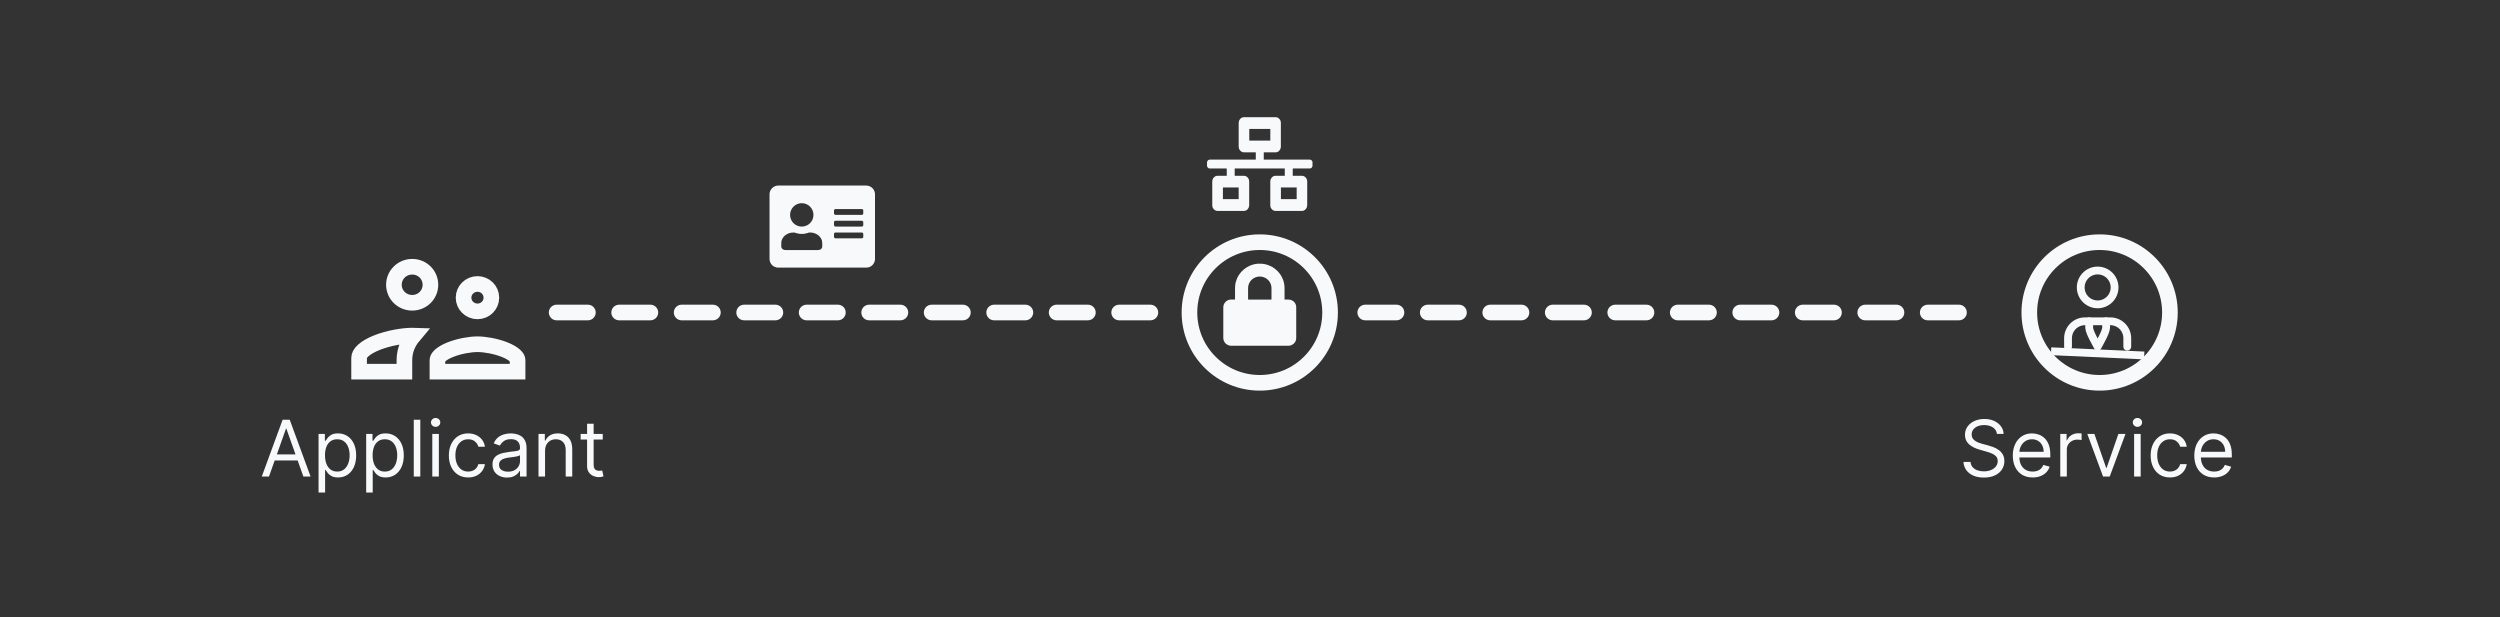 <svg width="320" height="79" viewBox="0 0 320 79" fill="none" xmlns="http://www.w3.org/2000/svg">
<rect x="0" y="0" width="320" height="79" fill="#333333" stroke="none"/>
<g clip-path="url(#clip0_1663_1934)">
<path d="M62.896 38.102C62.896 39.066 62.112 39.857 61.121 39.857C60.125 39.857 59.335 39.06 59.335 38.102C59.335 37.144 60.125 36.347 61.121 36.347C62.112 36.347 62.896 37.139 62.896 38.102ZM55.096 36.449C55.096 37.72 54.067 38.755 52.764 38.755C51.456 38.755 50.421 37.716 50.421 36.449C50.421 35.182 51.456 34.143 52.764 34.143C54.067 34.143 55.096 35.178 55.096 36.449ZM55.992 46.092C55.992 45.96 56.051 45.767 56.337 45.507C56.629 45.24 57.082 44.979 57.66 44.75C58.818 44.292 60.225 44.061 61.121 44.061C62.017 44.061 63.424 44.292 64.582 44.75C65.16 44.979 65.613 45.24 65.905 45.507C66.191 45.767 66.25 45.96 66.25 46.092V47.572H55.992V46.092ZM45.964 45.816C45.964 45.546 46.093 45.233 46.491 44.869C46.896 44.5 47.506 44.153 48.258 43.855C49.764 43.259 51.589 42.959 52.764 42.959C52.822 42.959 52.882 42.96 52.944 42.962C52.708 43.241 52.514 43.526 52.356 43.813C51.882 44.674 51.764 45.493 51.764 46.092V47.572H45.964V45.816Z" stroke="#F8F9FA" stroke-width="2"/>
</g>
<circle cx="161.25" cy="40" r="9" stroke="#F8F9FA" stroke-width="2"/>
<circle cx="268.75" cy="40" r="9" stroke="#F8F9FA" stroke-width="2"/>
<path d="M167.979 20.677C167.919 20.52 167.81 20.442 167.658 20.433C167.642 20.432 167.625 20.433 167.608 20.433H161.825C161.751 20.433 161.76 20.438 161.76 20.359C161.76 20.092 161.76 19.825 161.76 19.558V19.499H161.807C162.303 19.499 162.798 19.5 163.294 19.499C163.48 19.498 163.635 19.415 163.764 19.268C163.848 19.173 163.903 19.06 163.933 18.932C163.944 18.889 163.95 18.844 163.95 18.8C163.951 17.767 163.953 16.734 163.949 15.701C163.949 15.498 163.863 15.329 163.729 15.193C163.637 15.099 163.53 15.034 163.404 15.015C163.355 15.007 163.305 15.001 163.255 15.001C161.914 15 160.572 15 159.23 15C158.99 15 158.804 15.114 158.667 15.328C158.613 15.412 158.574 15.505 158.563 15.609C158.558 15.659 158.551 15.709 158.551 15.758C158.55 16.758 158.55 17.758 158.551 18.758C158.552 19.03 158.664 19.237 158.868 19.385C158.977 19.465 159.097 19.5 159.228 19.499C159.716 19.498 160.204 19.499 160.693 19.499H160.739C160.739 19.519 160.741 19.536 160.741 19.553C160.741 19.827 160.741 20.101 160.741 20.374C160.741 20.432 160.741 20.433 160.687 20.433C158.749 20.433 156.811 20.433 154.873 20.432C154.747 20.432 154.64 20.474 154.565 20.591C154.542 20.626 154.53 20.671 154.513 20.711C154.51 20.717 154.504 20.722 154.5 20.728V21.272C154.507 21.289 154.514 21.306 154.52 21.323C154.581 21.479 154.69 21.558 154.841 21.565C154.857 21.566 154.873 21.566 154.888 21.566H156.973C157.008 21.566 157.026 21.585 157.026 21.624C157.026 21.898 157.026 22.171 157.026 22.445C157.026 22.462 157.024 22.479 157.024 22.499H156.975C156.6 22.499 156.225 22.5 155.851 22.499C155.611 22.498 155.425 22.612 155.286 22.826C155.232 22.91 155.193 23.003 155.182 23.107C155.176 23.163 155.17 23.22 155.17 23.276C155.169 24.273 155.168 25.271 155.17 26.268C155.171 26.535 155.285 26.738 155.485 26.884C155.597 26.965 155.719 27 155.852 27C156.977 26.999 158.103 27 159.228 26.998C159.474 26.998 159.66 26.873 159.793 26.647C159.865 26.526 159.896 26.395 159.896 26.251C159.896 25.25 159.897 24.248 159.896 23.247C159.896 22.971 159.784 22.762 159.578 22.613C159.507 22.561 159.432 22.525 159.348 22.514C159.3 22.507 159.251 22.5 159.203 22.5C158.832 22.499 158.461 22.499 158.089 22.499H158.044C158.043 22.481 158.042 22.467 158.042 22.453C158.042 22.174 158.043 21.895 158.041 21.615C158.041 21.575 158.052 21.564 158.088 21.564C160.194 21.565 162.3 21.565 164.406 21.564C164.439 21.564 164.452 21.573 164.452 21.613C164.45 21.893 164.451 22.174 164.451 22.454C164.451 22.467 164.45 22.48 164.449 22.499H164.406C164.03 22.499 163.654 22.5 163.278 22.499C163.039 22.499 162.854 22.611 162.716 22.824C162.661 22.909 162.622 23.002 162.61 23.108C162.605 23.159 162.598 23.21 162.598 23.261C162.597 24.261 162.596 25.261 162.598 26.261C162.599 26.532 162.712 26.737 162.915 26.885C163.024 26.965 163.144 27 163.274 27C164.401 26.999 165.528 26.998 166.655 27C166.952 27 167.208 26.774 167.293 26.483C167.313 26.414 167.323 26.338 167.323 26.266C167.325 25.255 167.326 24.244 167.324 23.234C167.323 22.965 167.209 22.761 167.008 22.614C166.897 22.534 166.776 22.499 166.645 22.499C166.27 22.5 165.895 22.499 165.52 22.499H165.473C165.472 22.481 165.47 22.464 165.47 22.448C165.47 22.172 165.47 21.897 165.47 21.622C165.47 21.584 165.487 21.565 165.521 21.565C166.226 21.565 166.931 21.565 167.637 21.565C167.759 21.565 167.863 21.52 167.936 21.407C167.958 21.372 167.97 21.328 167.987 21.287C167.99 21.281 167.996 21.276 168 21.27V20.728C167.993 20.711 167.986 20.694 167.98 20.677L167.979 20.677ZM158.55 23.999V25.491H156.532V23.999H158.55ZM159.907 17.999V16.507H162.6V17.999H159.907ZM165.975 23.999V25.491H163.957V23.999H165.975Z" fill="#F8F9FA"/>
<path d="M165.037 44.25H157.47C157.462 44.247 157.454 44.242 157.445 44.24C157.39 44.229 157.334 44.222 157.281 44.205C157.103 44.148 156.951 44.051 156.829 43.911C156.664 43.722 156.583 43.502 156.583 43.253C156.583 41.949 156.583 40.645 156.583 39.341C156.584 39.214 156.603 39.09 156.651 38.972C156.71 38.826 156.797 38.7 156.915 38.595C157.066 38.461 157.244 38.379 157.445 38.35C157.521 38.34 157.598 38.34 157.675 38.339C157.798 38.338 157.922 38.339 158.045 38.339H158.084C158.084 38.322 158.084 38.31 158.084 38.297C158.084 37.812 158.083 37.327 158.085 36.843C158.085 36.733 158.097 36.623 158.106 36.514C158.118 36.363 158.147 36.213 158.192 36.067C158.231 35.942 158.272 35.818 158.318 35.695C158.386 35.517 158.478 35.35 158.582 35.19C158.756 34.921 158.968 34.685 159.216 34.479C159.449 34.286 159.705 34.13 159.985 34.008C160.151 33.936 160.322 33.881 160.497 33.836C160.586 33.813 160.676 33.795 160.767 33.782C160.87 33.767 160.975 33.754 161.079 33.751C161.219 33.748 161.36 33.752 161.5 33.758C161.662 33.765 161.82 33.791 161.977 33.831C162.051 33.85 162.127 33.865 162.2 33.889C162.314 33.928 162.427 33.967 162.536 34.015C162.768 34.115 162.984 34.242 163.184 34.395C163.434 34.586 163.652 34.808 163.835 35.062C164.001 35.292 164.134 35.54 164.232 35.806C164.289 35.961 164.333 36.12 164.366 36.282C164.386 36.381 164.4 36.481 164.408 36.582C164.418 36.692 164.421 36.803 164.421 36.913C164.422 37.375 164.422 37.837 164.422 38.299V38.339C164.437 38.339 164.448 38.339 164.459 38.339C164.56 38.339 164.662 38.336 164.763 38.34C164.876 38.343 164.99 38.349 165.104 38.36C165.191 38.368 165.273 38.4 165.351 38.438C165.554 38.536 165.709 38.683 165.812 38.882C165.877 39.008 165.916 39.14 165.916 39.283C165.915 40.61 165.915 41.937 165.916 43.264C165.916 43.39 165.898 43.51 165.851 43.626C165.788 43.785 165.69 43.918 165.557 44.025C165.412 44.143 165.246 44.218 165.058 44.241C165.051 44.242 165.044 44.247 165.037 44.25V44.25ZM161.253 38.345C161.736 38.345 162.219 38.345 162.702 38.345C162.735 38.345 162.751 38.329 162.751 38.298C162.751 37.837 162.751 37.375 162.75 36.913C162.75 36.792 162.741 36.672 162.714 36.553C162.679 36.395 162.619 36.247 162.534 36.11C162.367 35.842 162.137 35.644 161.843 35.517C161.706 35.458 161.563 35.419 161.415 35.405C161.267 35.392 161.119 35.394 160.972 35.423C160.842 35.448 160.718 35.487 160.6 35.544C160.361 35.659 160.167 35.824 160.015 36.04C159.888 36.222 159.807 36.423 159.771 36.641C159.757 36.724 159.755 36.811 159.755 36.896C159.753 37.365 159.754 37.834 159.754 38.303C159.754 38.331 159.768 38.345 159.796 38.345C160.282 38.345 160.767 38.345 161.252 38.345L161.253 38.345Z" fill="#F8F9FA"/>
<path d="M111.987 24.715C111.939 24.381 111.77 24.124 111.493 23.936C111.353 23.842 111.2 23.783 111.032 23.764C110.965 23.756 110.897 23.751 110.829 23.751C107.116 23.751 103.403 23.751 99.69 23.75C99.551 23.75 99.414 23.76 99.281 23.805C99.005 23.897 98.793 24.067 98.647 24.321C98.588 24.425 98.546 24.536 98.522 24.653C98.512 24.7 98.506 24.748 98.502 24.795C98.499 24.832 98.501 24.87 98.501 24.907C98.501 27.64 98.501 30.374 98.5 33.107C98.5 33.343 98.557 33.559 98.686 33.755C98.803 33.931 98.955 34.07 99.15 34.153C99.24 34.191 99.335 34.216 99.428 34.245C99.448 34.252 99.472 34.249 99.494 34.249C101.165 34.249 102.835 34.249 104.505 34.249C106.652 34.249 108.799 34.248 110.946 34.25C111.082 34.25 111.209 34.218 111.331 34.165C111.464 34.108 111.581 34.026 111.681 33.921C111.794 33.804 111.884 33.671 111.933 33.513C111.955 33.442 111.969 33.368 111.987 33.295C111.989 33.288 111.996 33.282 112 33.275V24.74C111.996 24.732 111.989 24.724 111.987 24.715ZM102.642 26.006C103.463 26.014 104.129 26.69 104.123 27.508C104.123 28.349 103.439 29.009 102.619 29.004C101.788 28.999 101.127 28.324 101.13 27.499C101.132 26.669 101.815 25.998 102.642 26.006ZM104.913 31.976C104.847 31.998 104.779 32.006 104.709 32.006C104.014 32.005 103.32 32.005 102.625 32.005C101.931 32.005 101.231 32.005 100.534 32.005C100.411 32.006 100.298 31.975 100.197 31.905C100.073 31.819 100.005 31.7 100.003 31.547C100.001 31.402 100.001 31.258 100.003 31.113C100.007 30.84 100.09 30.595 100.255 30.377C100.429 30.148 100.654 29.99 100.919 29.883C101.164 29.784 101.418 29.752 101.678 29.761C101.714 29.762 101.749 29.781 101.784 29.792C101.869 29.818 101.954 29.849 102.04 29.869C102.149 29.895 102.259 29.921 102.369 29.932C102.488 29.944 102.608 29.943 102.728 29.94C102.828 29.937 102.928 29.929 103.026 29.911C103.146 29.888 103.265 29.854 103.383 29.822C103.437 29.807 103.489 29.784 103.542 29.766C103.553 29.762 103.566 29.76 103.578 29.76C103.728 29.756 103.879 29.76 104.025 29.791C104.409 29.872 104.738 30.047 104.985 30.36C105.088 30.49 105.166 30.635 105.207 30.795C105.233 30.899 105.243 31.009 105.248 31.117C105.255 31.252 105.246 31.387 105.251 31.522C105.258 31.75 105.107 31.914 104.913 31.976ZM110.5 30.322C110.498 30.427 110.416 30.505 110.309 30.505C110.099 30.505 109.888 30.505 109.678 30.505C109.468 30.505 109.257 30.505 109.047 30.505C108.907 30.505 108.767 30.505 108.627 30.505H107.789C107.642 30.505 107.495 30.505 107.349 30.505C107.216 30.505 107.084 30.505 106.952 30.505C106.87 30.505 106.809 30.474 106.773 30.4C106.761 30.373 106.752 30.342 106.751 30.312C106.749 30.192 106.748 30.072 106.751 29.952C106.753 29.848 106.829 29.762 106.935 29.761C106.948 29.761 106.962 29.761 106.975 29.761C108.077 29.761 109.179 29.761 110.28 29.761C110.328 29.761 110.375 29.762 110.416 29.79C110.469 29.827 110.498 29.879 110.5 29.942C110.502 30.069 110.502 30.195 110.5 30.322V30.322ZM106.75 28.459C106.75 28.351 106.827 28.255 106.95 28.257C107.305 28.261 107.66 28.258 108.016 28.258H108.628C109.184 28.258 109.74 28.259 110.296 28.257C110.376 28.257 110.44 28.281 110.476 28.354C110.49 28.383 110.499 28.418 110.499 28.45C110.502 28.566 110.501 28.683 110.5 28.799C110.5 28.922 110.42 29.003 110.297 29.003C109.776 29.003 109.255 29.003 108.734 29.003C108.142 29.003 107.55 29.003 106.959 29.003C106.876 29.003 106.81 28.973 106.774 28.895C106.761 28.867 106.752 28.835 106.751 28.804C106.749 28.689 106.751 28.574 106.75 28.459ZM110.5 27.322C110.498 27.426 110.411 27.506 110.303 27.507C109.834 27.507 109.365 27.507 108.896 27.507H108.625C108.069 27.507 107.513 27.507 106.957 27.506C106.875 27.506 106.809 27.475 106.773 27.397C106.761 27.37 106.752 27.339 106.751 27.31C106.749 27.191 106.749 27.072 106.751 26.953C106.752 26.854 106.825 26.762 106.924 26.76C106.944 26.76 106.964 26.758 106.984 26.758C108.079 26.758 109.175 26.758 110.27 26.758C110.323 26.758 110.375 26.758 110.421 26.792C110.471 26.829 110.498 26.879 110.499 26.94C110.502 27.067 110.502 27.195 110.5 27.322Z" fill="#F8F9FA"/>
<line x1="71.25" y1="40" x2="147.25" y2="40" stroke="#F8F9FA" stroke-width="2" stroke-linecap="round" stroke-dasharray="4 4"/>
<path d="M34.429 61H33.506L36.176 53.727H37.085L39.756 61H38.832L36.659 54.878H36.602L34.429 61ZM34.77 58.159H38.492V58.94H34.77V58.159ZM40.775 63.045V55.545H41.584V56.412H41.684C41.745 56.317 41.831 56.197 41.94 56.05C42.051 55.901 42.209 55.768 42.416 55.652C42.624 55.534 42.906 55.474 43.261 55.474C43.72 55.474 44.125 55.589 44.475 55.819C44.825 56.048 45.099 56.374 45.295 56.795C45.492 57.217 45.59 57.714 45.59 58.287C45.59 58.865 45.492 59.365 45.295 59.789C45.099 60.211 44.827 60.537 44.479 60.769C44.131 60.999 43.729 61.114 43.275 61.114C42.925 61.114 42.644 61.056 42.433 60.94C42.222 60.821 42.06 60.688 41.947 60.538C41.833 60.387 41.745 60.261 41.684 60.162H41.613V63.045H40.775ZM41.599 58.273C41.599 58.685 41.659 59.048 41.78 59.363C41.901 59.675 42.077 59.92 42.309 60.098C42.541 60.273 42.825 60.361 43.161 60.361C43.512 60.361 43.804 60.269 44.038 60.084C44.275 59.897 44.453 59.646 44.571 59.331C44.692 59.014 44.752 58.661 44.752 58.273C44.752 57.889 44.693 57.544 44.575 57.236C44.459 56.926 44.282 56.681 44.045 56.501C43.811 56.318 43.516 56.227 43.161 56.227C42.82 56.227 42.534 56.314 42.302 56.486C42.07 56.657 41.895 56.896 41.776 57.204C41.658 57.509 41.599 57.865 41.599 58.273ZM46.869 63.045V55.545H47.678V56.412H47.778C47.839 56.317 47.925 56.197 48.033 56.05C48.145 55.901 48.303 55.768 48.509 55.652C48.718 55.534 48.999 55.474 49.354 55.474C49.814 55.474 50.218 55.589 50.569 55.819C50.919 56.048 51.193 56.374 51.389 56.795C51.586 57.217 51.684 57.714 51.684 58.287C51.684 58.865 51.586 59.365 51.389 59.789C51.193 60.211 50.92 60.537 50.572 60.769C50.224 60.999 49.823 61.114 49.369 61.114C49.018 61.114 48.738 61.056 48.527 60.94C48.316 60.821 48.154 60.688 48.041 60.538C47.927 60.387 47.839 60.261 47.778 60.162H47.707V63.045H46.869ZM47.693 58.273C47.693 58.685 47.753 59.048 47.874 59.363C47.994 59.675 48.171 59.92 48.403 60.098C48.635 60.273 48.919 60.361 49.255 60.361C49.605 60.361 49.898 60.269 50.132 60.084C50.369 59.897 50.546 59.646 50.665 59.331C50.785 59.014 50.846 58.661 50.846 58.273C50.846 57.889 50.787 57.544 50.668 57.236C50.552 56.926 50.376 56.681 50.139 56.501C49.905 56.318 49.61 56.227 49.255 56.227C48.914 56.227 48.628 56.314 48.396 56.486C48.164 56.657 47.988 56.896 47.87 57.204C47.752 57.509 47.693 57.865 47.693 58.273ZM53.8 53.727V61H52.962V53.727H53.8ZM55.335 61V55.545H56.173V61H55.335ZM55.761 54.636C55.598 54.636 55.457 54.581 55.339 54.469C55.223 54.358 55.165 54.224 55.165 54.068C55.165 53.912 55.223 53.778 55.339 53.667C55.457 53.556 55.598 53.5 55.761 53.5C55.925 53.5 56.065 53.556 56.181 53.667C56.299 53.778 56.358 53.912 56.358 54.068C56.358 54.224 56.299 54.358 56.181 54.469C56.065 54.581 55.925 54.636 55.761 54.636ZM59.924 61.114C59.413 61.114 58.973 60.993 58.603 60.751C58.234 60.51 57.95 60.177 57.751 59.754C57.552 59.33 57.453 58.846 57.453 58.301C57.453 57.747 57.555 57.258 57.758 56.834C57.964 56.408 58.251 56.076 58.617 55.837C58.987 55.595 59.418 55.474 59.91 55.474C60.294 55.474 60.639 55.545 60.947 55.688C61.255 55.83 61.507 56.028 61.703 56.284C61.9 56.54 62.022 56.838 62.069 57.179H61.231C61.167 56.93 61.025 56.71 60.805 56.519C60.587 56.324 60.294 56.227 59.924 56.227C59.598 56.227 59.311 56.312 59.065 56.483C58.821 56.651 58.631 56.889 58.493 57.197C58.358 57.502 58.291 57.861 58.291 58.273C58.291 58.694 58.357 59.061 58.49 59.374C58.625 59.686 58.814 59.929 59.058 60.102C59.304 60.274 59.593 60.361 59.924 60.361C60.142 60.361 60.34 60.323 60.517 60.247C60.695 60.171 60.845 60.062 60.968 59.92C61.092 59.778 61.179 59.608 61.231 59.409H62.069C62.022 59.731 61.905 60.021 61.718 60.279C61.533 60.535 61.288 60.738 60.983 60.89C60.68 61.039 60.327 61.114 59.924 61.114ZM64.9 61.128C64.554 61.128 64.24 61.063 63.959 60.932C63.677 60.8 63.453 60.609 63.287 60.361C63.122 60.11 63.039 59.807 63.039 59.452C63.039 59.139 63.1 58.886 63.223 58.692C63.346 58.495 63.511 58.341 63.717 58.23C63.923 58.119 64.15 58.036 64.399 57.981C64.65 57.925 64.902 57.88 65.155 57.847C65.487 57.804 65.755 57.772 65.961 57.751C66.17 57.727 66.321 57.688 66.416 57.633C66.513 57.579 66.561 57.484 66.561 57.349V57.321C66.561 56.971 66.466 56.698 66.274 56.504C66.084 56.31 65.797 56.213 65.411 56.213C65.011 56.213 64.697 56.301 64.47 56.476C64.243 56.651 64.083 56.838 63.99 57.037L63.195 56.753C63.337 56.421 63.526 56.163 63.763 55.979C64.002 55.792 64.263 55.661 64.544 55.588C64.829 55.512 65.108 55.474 65.382 55.474C65.558 55.474 65.759 55.496 65.986 55.538C66.216 55.579 66.437 55.663 66.65 55.791C66.866 55.918 67.044 56.111 67.186 56.369C67.329 56.627 67.4 56.973 67.4 57.406V61H66.561V60.261H66.519C66.462 60.38 66.367 60.506 66.235 60.641C66.102 60.776 65.926 60.891 65.706 60.986C65.485 61.081 65.217 61.128 64.9 61.128ZM65.027 60.375C65.359 60.375 65.638 60.31 65.865 60.18C66.095 60.05 66.268 59.881 66.384 59.675C66.502 59.469 66.561 59.253 66.561 59.026V58.258C66.526 58.301 66.448 58.34 66.327 58.376C66.209 58.409 66.071 58.438 65.915 58.465C65.761 58.488 65.611 58.51 65.464 58.528C65.32 58.545 65.203 58.559 65.113 58.571C64.895 58.599 64.691 58.646 64.502 58.709C64.315 58.771 64.163 58.865 64.047 58.99C63.934 59.113 63.877 59.281 63.877 59.494C63.877 59.785 63.984 60.006 64.2 60.155C64.418 60.302 64.694 60.375 65.027 60.375ZM69.767 57.719V61H68.929V55.545H69.739V56.398H69.81C69.938 56.121 70.132 55.898 70.392 55.73C70.653 55.56 70.989 55.474 71.401 55.474C71.77 55.474 72.093 55.55 72.37 55.702C72.647 55.851 72.863 56.078 73.016 56.383C73.17 56.687 73.247 57.07 73.247 57.534V61H72.409V57.591C72.409 57.162 72.298 56.829 72.076 56.59C71.853 56.348 71.547 56.227 71.159 56.227C70.892 56.227 70.653 56.285 70.442 56.401C70.234 56.517 70.069 56.687 69.948 56.909C69.828 57.132 69.767 57.401 69.767 57.719ZM77.151 55.545V56.256H74.324V55.545H77.151ZM75.148 54.239H75.986V59.438C75.986 59.674 76.02 59.852 76.089 59.97C76.16 60.086 76.25 60.164 76.359 60.205C76.47 60.242 76.588 60.261 76.711 60.261C76.803 60.261 76.879 60.257 76.938 60.247C76.997 60.235 77.044 60.226 77.08 60.219L77.25 60.972C77.194 60.993 77.114 61.014 77.012 61.035C76.911 61.059 76.782 61.071 76.625 61.071C76.389 61.071 76.157 61.02 75.929 60.918C75.704 60.816 75.517 60.661 75.368 60.453C75.222 60.245 75.148 59.982 75.148 59.665V54.239Z" fill="#F8F9FA"/>
<path d="M255.608 55.545C255.565 55.186 255.393 54.906 255.089 54.707C254.786 54.508 254.415 54.409 253.974 54.409C253.652 54.409 253.371 54.461 253.129 54.565C252.89 54.669 252.703 54.813 252.568 54.995C252.436 55.177 252.369 55.385 252.369 55.617C252.369 55.811 252.415 55.977 252.508 56.117C252.603 56.255 252.723 56.369 252.87 56.462C253.017 56.552 253.171 56.626 253.332 56.685C253.493 56.742 253.641 56.788 253.776 56.824L254.514 57.023C254.704 57.072 254.914 57.141 255.146 57.229C255.381 57.316 255.604 57.436 255.817 57.587C256.033 57.736 256.21 57.928 256.35 58.163C256.49 58.397 256.56 58.685 256.56 59.026C256.56 59.419 256.457 59.774 256.251 60.091C256.047 60.408 255.749 60.66 255.356 60.847C254.965 61.034 254.491 61.128 253.932 61.128C253.411 61.128 252.96 61.044 252.579 60.876C252.2 60.708 251.902 60.473 251.684 60.173C251.469 59.872 251.347 59.523 251.318 59.125H252.227C252.251 59.4 252.343 59.627 252.504 59.807C252.668 59.984 252.874 60.117 253.122 60.205C253.373 60.29 253.643 60.332 253.932 60.332C254.268 60.332 254.57 60.278 254.837 60.169C255.105 60.058 255.317 59.904 255.473 59.707C255.629 59.508 255.707 59.276 255.707 59.011C255.707 58.77 255.64 58.573 255.505 58.422C255.37 58.27 255.192 58.147 254.972 58.053C254.752 57.958 254.514 57.875 254.259 57.804L253.364 57.548C252.795 57.385 252.346 57.152 252.014 56.849C251.683 56.546 251.517 56.149 251.517 55.659C251.517 55.252 251.627 54.897 251.847 54.594C252.07 54.288 252.368 54.052 252.742 53.883C253.119 53.713 253.539 53.628 254.003 53.628C254.472 53.628 254.888 53.712 255.253 53.88C255.617 54.046 255.906 54.273 256.119 54.562C256.335 54.851 256.448 55.178 256.46 55.545H255.608ZM260.181 61.114C259.655 61.114 259.202 60.998 258.821 60.766C258.442 60.531 258.15 60.205 257.944 59.785C257.74 59.364 257.638 58.874 257.638 58.315C257.638 57.757 257.74 57.264 257.944 56.838C258.15 56.41 258.436 56.076 258.803 55.837C259.172 55.595 259.603 55.474 260.096 55.474C260.38 55.474 260.66 55.522 260.937 55.617C261.214 55.711 261.466 55.865 261.694 56.078C261.921 56.289 262.102 56.568 262.237 56.916C262.372 57.264 262.439 57.693 262.439 58.202V58.557H258.235V57.832H261.587C261.587 57.525 261.526 57.25 261.403 57.008C261.282 56.767 261.109 56.577 260.884 56.437C260.662 56.297 260.399 56.227 260.096 56.227C259.762 56.227 259.473 56.31 259.229 56.476C258.988 56.639 258.802 56.852 258.672 57.115C258.541 57.378 258.476 57.66 258.476 57.96V58.443C258.476 58.855 258.547 59.204 258.689 59.491C258.834 59.775 259.034 59.992 259.29 60.141C259.545 60.287 259.842 60.361 260.181 60.361C260.401 60.361 260.6 60.33 260.778 60.269C260.957 60.205 261.113 60.11 261.243 59.984C261.373 59.856 261.474 59.698 261.545 59.508L262.354 59.736C262.269 60.01 262.126 60.252 261.925 60.46C261.723 60.666 261.475 60.827 261.179 60.943C260.883 61.057 260.55 61.114 260.181 61.114ZM263.714 61V55.545H264.524V56.369H264.581C264.68 56.099 264.86 55.88 265.121 55.712C265.381 55.544 265.675 55.46 266.001 55.46C266.063 55.46 266.14 55.461 266.232 55.464C266.324 55.466 266.394 55.47 266.442 55.474V56.327C266.413 56.32 266.348 56.309 266.246 56.295C266.147 56.278 266.041 56.27 265.93 56.27C265.665 56.27 265.428 56.325 265.22 56.437C265.014 56.546 264.851 56.697 264.73 56.891C264.612 57.083 264.552 57.302 264.552 57.548V61H263.714ZM272.061 55.545L270.044 61H269.192L267.175 55.545H268.084L269.59 59.892H269.646L271.152 55.545H272.061ZM273.167 61V55.545H274.006V61H273.167ZM273.594 54.636C273.43 54.636 273.289 54.581 273.171 54.469C273.055 54.358 272.997 54.224 272.997 54.068C272.997 53.912 273.055 53.778 273.171 53.667C273.289 53.556 273.43 53.5 273.594 53.5C273.757 53.5 273.897 53.556 274.013 53.667C274.131 53.778 274.19 53.912 274.19 54.068C274.19 54.224 274.131 54.358 274.013 54.469C273.897 54.581 273.757 54.636 273.594 54.636ZM277.756 61.114C277.245 61.114 276.805 60.993 276.435 60.751C276.066 60.51 275.782 60.177 275.583 59.754C275.384 59.33 275.285 58.846 275.285 58.301C275.285 57.747 275.387 57.258 275.59 56.834C275.796 56.408 276.083 56.076 276.45 55.837C276.819 55.595 277.25 55.474 277.742 55.474C278.126 55.474 278.471 55.545 278.779 55.688C279.087 55.83 279.339 56.028 279.536 56.284C279.732 56.54 279.854 56.838 279.901 57.179H279.063C278.999 56.93 278.857 56.71 278.637 56.519C278.419 56.324 278.126 56.227 277.756 56.227C277.43 56.227 277.143 56.312 276.897 56.483C276.653 56.651 276.463 56.889 276.325 57.197C276.19 57.502 276.123 57.861 276.123 58.273C276.123 58.694 276.189 59.061 276.322 59.374C276.457 59.686 276.646 59.929 276.89 60.102C277.136 60.274 277.425 60.361 277.756 60.361C277.974 60.361 278.172 60.323 278.349 60.247C278.527 60.171 278.677 60.062 278.8 59.92C278.924 59.778 279.011 59.608 279.063 59.409H279.901C279.854 59.731 279.737 60.021 279.55 60.279C279.365 60.535 279.12 60.738 278.815 60.89C278.512 61.039 278.159 61.114 277.756 61.114ZM283.413 61.114C282.888 61.114 282.434 60.998 282.053 60.766C281.674 60.531 281.382 60.205 281.176 59.785C280.973 59.364 280.871 58.874 280.871 58.315C280.871 57.757 280.973 57.264 281.176 56.838C281.382 56.41 281.669 56.076 282.036 55.837C282.405 55.595 282.836 55.474 283.328 55.474C283.612 55.474 283.893 55.522 284.17 55.617C284.447 55.711 284.699 55.865 284.926 56.078C285.153 56.289 285.335 56.568 285.469 56.916C285.604 57.264 285.672 57.693 285.672 58.202V58.557H281.467V57.832H284.82C284.82 57.525 284.758 57.25 284.635 57.008C284.514 56.767 284.341 56.577 284.116 56.437C283.894 56.297 283.631 56.227 283.328 56.227C282.994 56.227 282.705 56.31 282.462 56.476C282.22 56.639 282.034 56.852 281.904 57.115C281.774 57.378 281.709 57.66 281.709 57.96V58.443C281.709 58.855 281.78 59.204 281.922 59.491C282.066 59.775 282.266 59.992 282.522 60.141C282.778 60.287 283.075 60.361 283.413 60.361C283.634 60.361 283.832 60.33 284.01 60.269C284.19 60.205 284.345 60.11 284.475 59.984C284.605 59.856 284.706 59.698 284.777 59.508L285.587 59.736C285.501 60.01 285.358 60.252 285.157 60.46C284.956 60.666 284.707 60.827 284.411 60.943C284.115 61.057 283.783 61.114 283.413 61.114Z" fill="#F8F9FA"/>
<path d="M272.291 44.375V43.292C272.291 42.717 272.063 42.166 271.657 41.76C271.25 41.353 270.699 41.125 270.125 41.125H266.875C266.3 41.125 265.749 41.353 265.343 41.76C264.936 42.166 264.708 42.717 264.708 43.292V44.375" stroke="#F8F9FA" stroke-linecap="round" stroke-linejoin="round"/>
<path d="M267.416 41.125L267.416 41.938C267.416 42.512 268.364 44.104 268.5 44.375C268.635 44.104 269.583 42.512 269.583 41.938L269.583 41.125" stroke="#F8F9FA" stroke-linecap="round" stroke-linejoin="round"/>
<path d="M268.5 38.958C269.696 38.958 270.666 37.988 270.666 36.792C270.666 35.595 269.696 34.625 268.5 34.625C267.303 34.625 266.333 35.595 266.333 36.792C266.333 37.988 267.303 38.958 268.5 38.958Z" stroke="#F8F9FA" stroke-linecap="round" stroke-linejoin="round"/>
<line x1="262.542" y1="44.959" x2="274.459" y2="45.5" stroke="#F8F9FA"/>
<line x1="174.75" y1="40" x2="250.75" y2="40" stroke="#F8F9FA" stroke-width="2" stroke-linecap="round" stroke-dasharray="4 4"/>
<defs>
<clipPath id="clip0_1663_1934">
<rect width="24" height="24" fill="white" transform="translate(43.25 28)"/>
</clipPath>
</defs>
</svg>
